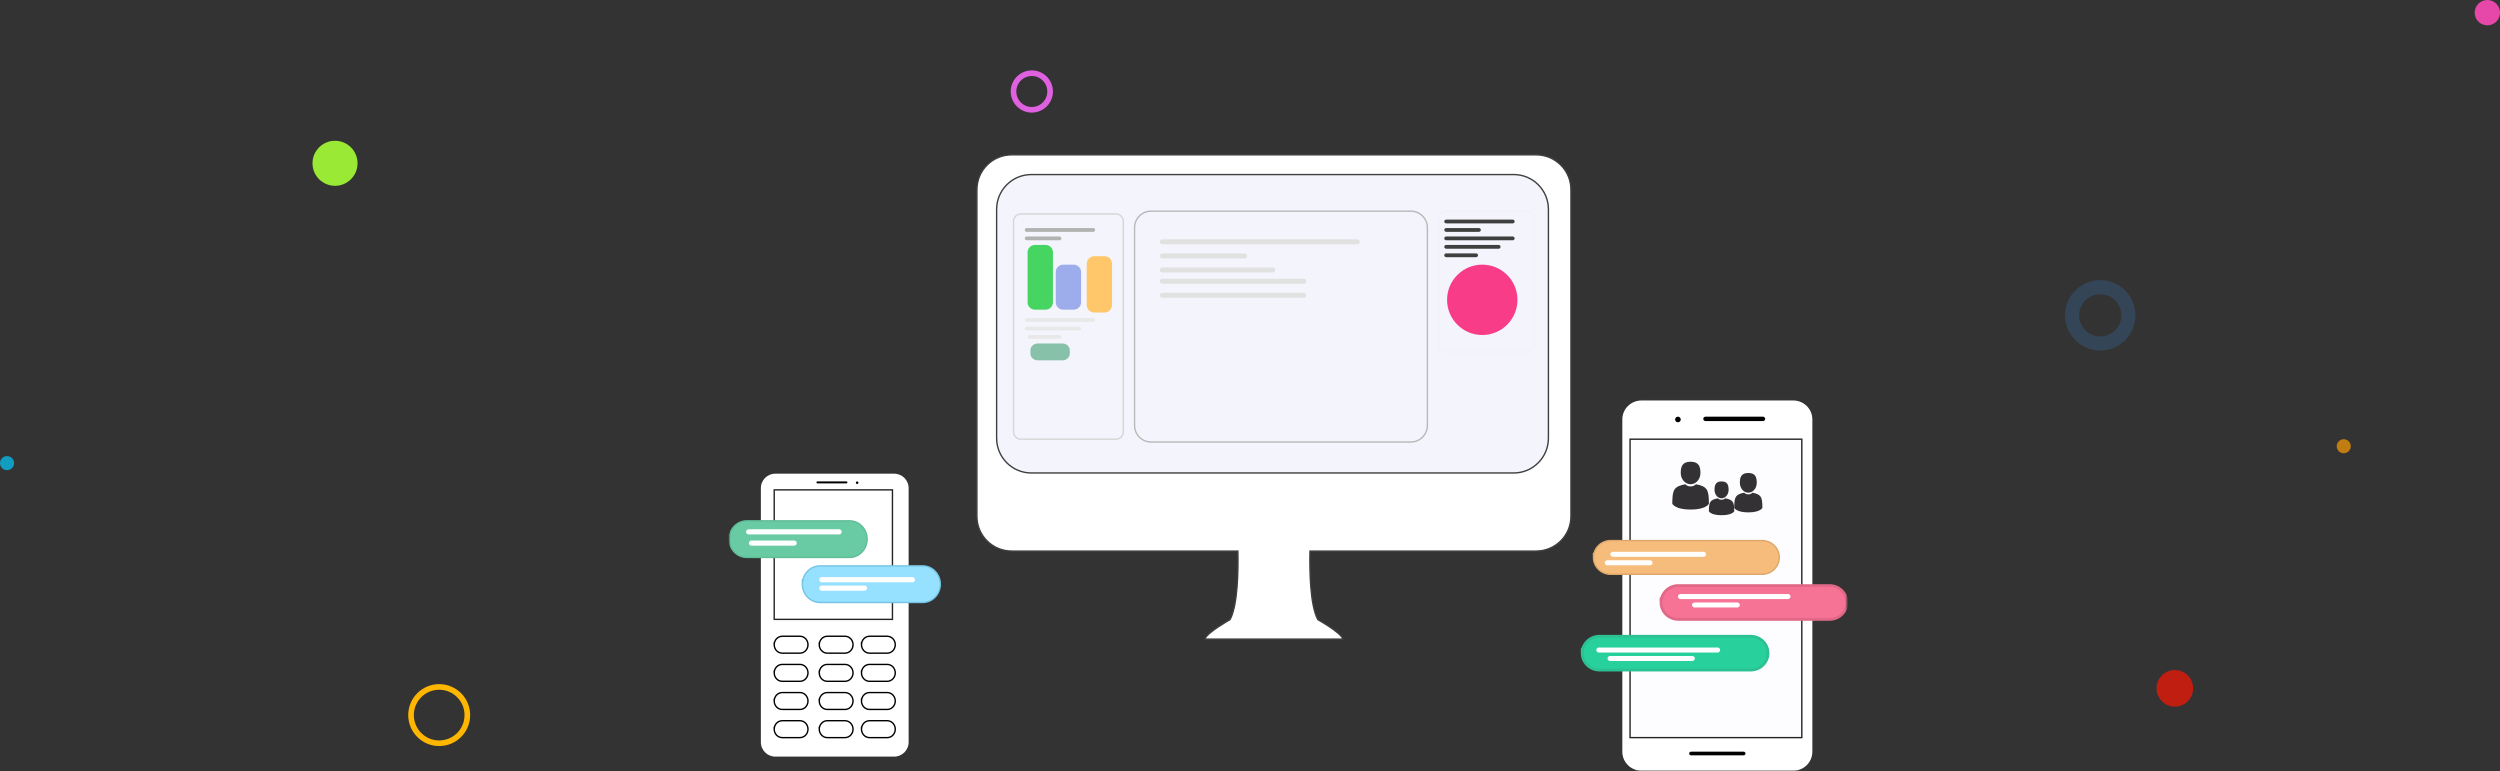 <?xml version="1.0" encoding="UTF-8"?>
<svg width="888px" height="274px" viewBox="0 0 888 274" version="1.1" xmlns="http://www.w3.org/2000/svg" xmlns:xlink="http://www.w3.org/1999/xlink">
    <rect x="0" y="0" width="888" height="274" fill="#333333" stroke="none"/>
    <!-- Generator: Sketch 46.2 (44496) - http://www.bohemiancoding.com/sketch -->
    <title>how it works group</title>
    <desc>Created with Sketch.</desc>
    <defs>
        <polygon id="path-1" points="0 221 397 221 397 0 0 0"></polygon>
    </defs>
    <g id="Styled-Pages" stroke="none" stroke-width="1" fill="none" fill-rule="evenodd">
        <g id="Home-page" transform="translate(-184, -904)">
            <g id="how-it-works-group" transform="translate(184, 904)">
                <g id="Section-2-Dots-BG">
                    <circle id="Oval-4" fill="#E548A8" cx="883.5" cy="4.5" r="4.5"></circle>
                    <circle id="Oval-4-Copy-6" fill="#9AE934" cx="119" cy="58" r="8"></circle>
                    <circle id="Oval-4-Copy-5" fill="#FF1502" opacity="0.691" cx="772.5" cy="244.5" r="6.5"></circle>
                    <circle id="Oval-4-Copy-7" fill="#FF9E02" opacity="0.691" cx="832.5" cy="158.5" r="2.5"></circle>
                    <circle id="Oval-4-Copy-8" fill="#02CCFF" opacity="0.691" cx="2.5" cy="164.5" r="2.5"></circle>
                    <circle id="Oval-4-Copy" stroke="#FFB600" stroke-width="2" cx="156" cy="254" r="10"></circle>
                    <circle id="Oval-4-Copy-2" stroke="#368DDD" stroke-width="5" opacity="0.208" cx="746" cy="112" r="10"></circle>
                    <circle id="Oval-4-Copy-4" stroke="#E061E0" stroke-width="2" cx="366.5" cy="32.5" r="6.5"></circle>
                </g>
                <g id="how-it-works" transform="translate(259, 53)">
                    <g id="Flow-icon">
                        <path d="M100.408,47 L290.592,47 C329.485,47 361,78.572 361,117.51 C361,156.448 329.485,188 290.592,188 L100.408,188 C61.515,188 30,156.448 30,117.51 C30,78.572 61.515,47 100.408,47 Z" id="Stroke-1" stroke="#333133" stroke-width="0.5" stroke-linecap="round" stroke-linejoin="round" stroke-dasharray="1.99,1.99"></path>
                        <path d="M11,210.603 C11,213.584 13.406,216 16.372,216 L58.626,216 C61.594,216 64,213.584 64,210.603 L64,120.397 C64,117.416 61.594,115 58.626,115 L16.372,115 C13.406,115 11,117.416 11,120.397 L11,210.603 Z" id="Fill-3" fill="#FFFFFF"></path>
                        <path d="M11,210.603 C11,213.584 13.406,216 16.372,216 L58.626,216 C61.594,216 64,213.584 64,210.603 L64,120.397 C64,117.416 61.594,115 58.626,115 L16.372,115 C13.406,115 11,117.416 11,120.397 L11,210.603 Z" id="Stroke-5" stroke="#333133" stroke-width="0.5"></path>
                        <mask id="mask-2" fill="white">
                            <use xlink:href="#path-1"></use>
                        </mask>
                        <g id="Clip-8"></g>
                        <polygon id="Fill-7" fill="#FFFFFF" mask="url(#mask-2)" points="16 167 58 167 58 121 16 121"></polygon>
                        <polygon id="Stroke-9" stroke="#262526" stroke-width="0.5" mask="url(#mask-2)" points="16 167 58 167 58 121 16 121"></polygon>
                        <path d="M16,176 C16,177.657 17.271,179 18.841,179 L25.157,179 C26.727,179 28,177.657 28,176 C28,174.343 26.727,173 25.157,173 L18.841,173 C17.271,173 16,174.343 16,176 C16,176 16,174.343 16,176 Z" id="Stroke-10" stroke="#000000" stroke-width="0.5" mask="url(#mask-2)"></path>
                        <path d="M16,186 C16,187.657 17.271,189 18.841,189 L25.157,189 C26.727,189 28,187.657 28,186 C28,184.343 26.727,183 25.157,183 L18.841,183 C17.271,183 16,184.343 16,186 C16,186 16,184.343 16,186 Z" id="Stroke-11" stroke="#000000" stroke-width="0.5" mask="url(#mask-2)"></path>
                        <path d="M16,196 C16,197.657 17.271,199 18.841,199 L25.157,199 C26.727,199 28,197.657 28,196 C28,194.343 26.727,193 25.157,193 L18.841,193 C17.271,193 16,194.343 16,196 C16,196 16,194.343 16,196 Z" id="Stroke-12" stroke="#000000" stroke-width="0.5" mask="url(#mask-2)"></path>
                        <path d="M16,206 C16,207.657 17.271,209 18.841,209 L25.157,209 C26.727,209 28,207.657 28,206 C28,204.343 26.727,203 25.157,203 L18.841,203 C17.271,203 16,204.343 16,206 C16,206 16,204.343 16,206 Z" id="Stroke-13" stroke="#000000" stroke-width="0.5" mask="url(#mask-2)"></path>
                        <path d="M32,176 C32,177.657 33.271,179 34.841,179 L41.157,179 C42.727,179 44,177.657 44,176 C44,174.343 42.727,173 41.157,173 L34.841,173 C33.271,173 32,174.343 32,176 C32,176 32,174.343 32,176 Z" id="Stroke-14" stroke="#000000" stroke-width="0.5" mask="url(#mask-2)"></path>
                        <path d="M32,186 C32,187.657 33.271,189 34.841,189 L41.157,189 C42.727,189 44,187.657 44,186 C44,184.343 42.727,183 41.157,183 L34.841,183 C33.271,183 32,184.343 32,186 C32,186 32,184.343 32,186 Z" id="Stroke-15" stroke="#000000" stroke-width="0.5" mask="url(#mask-2)"></path>
                        <path d="M32,196 C32,197.657 33.271,199 34.841,199 L41.157,199 C42.727,199 44,197.657 44,196 C44,194.343 42.727,193 41.157,193 L34.841,193 C33.271,193 32,194.343 32,196 C32,196 32,194.343 32,196 Z" id="Stroke-16" stroke="#000000" stroke-width="0.5" mask="url(#mask-2)"></path>
                        <path d="M32,206 C32,207.657 33.271,209 34.841,209 L41.157,209 C42.727,209 44,207.657 44,206 C44,204.343 42.727,203 41.157,203 L34.841,203 C33.271,203 32,204.343 32,206 C32,206 32,204.343 32,206 Z" id="Stroke-17" stroke="#000000" stroke-width="0.5" mask="url(#mask-2)"></path>
                        <path d="M47,176 C47,177.657 48.271,179 49.841,179 L56.157,179 C57.727,179 59,177.657 59,176 C59,174.343 57.727,173 56.157,173 L49.841,173 C48.271,173 47,174.343 47,176 C47,176 47,174.343 47,176 Z" id="Stroke-18" stroke="#000000" stroke-width="0.5" mask="url(#mask-2)"></path>
                        <path d="M47,186 C47,187.657 48.271,189 49.841,189 L56.157,189 C57.727,189 59,187.657 59,186 C59,184.343 57.727,183 56.157,183 L49.841,183 C48.271,183 47,184.343 47,186 C47,186 47,184.343 47,186 Z" id="Stroke-19" stroke="#000000" stroke-width="0.5" mask="url(#mask-2)"></path>
                        <path d="M47,196 C47,197.657 48.271,199 49.841,199 L56.157,199 C57.727,199 59,197.657 59,196 C59,194.343 57.727,193 56.157,193 L49.841,193 C48.271,193 47,194.343 47,196 C47,196 47,194.343 47,196 Z" id="Stroke-20" stroke="#000000" stroke-width="0.5" mask="url(#mask-2)"></path>
                        <path d="M47,206 C47,207.657 48.271,209 49.841,209 L56.157,209 C57.727,209 59,207.657 59,206 C59,204.343 57.727,203 56.157,203 L49.841,203 C48.271,203 47,204.343 47,206 C47,206 47,204.343 47,206 Z" id="Stroke-21" stroke="#000000" stroke-width="0.5" mask="url(#mask-2)"></path>
                        <path d="M31,118.356 C31,118.552 31.164,118.712 31.366,118.712 L41.634,118.712 C41.838,118.712 42,118.552 42,118.356 C42,118.16 41.838,118 41.634,118 L31.366,118 C31.164,118 31,118.16 31,118.356 C31,118.356 31,118.16 31,118.356" id="Fill-22" fill="#000000" mask="url(#mask-2)"></path>
                        <path d="M45.918,118.46 C45.918,118.714 45.712,118.92 45.458,118.92 C45.206,118.92 45,118.714 45,118.46 C45,118.206 45.206,118 45.458,118 C45.712,118 45.918,118.206 45.918,118.46" id="Fill-23" fill="#000000" mask="url(#mask-2)"></path>
                        <path d="M317,214.032 C317,217.88 320.149,221 324.034,221 L377.966,221 C381.851,221 385,217.88 385,214.032 L385,95.968 C385,92.12 381.851,89 377.966,89 L324.034,89 C320.149,89 317,92.12 317,95.968 L317,214.032 Z" id="Fill-24" fill="#FFFFFF" mask="url(#mask-2)"></path>
                        <path d="M317,214.032 C317,217.88 320.149,221 324.034,221 L377.966,221 C381.851,221 385,217.88 385,214.032 L385,95.968 C385,92.12 381.851,89 377.966,89 L324.034,89 C320.149,89 317,92.12 317,95.968 L317,214.032 Z" id="Stroke-25" stroke="#333133" stroke-width="0.5" mask="url(#mask-2)"></path>
                        <polygon id="Fill-26" fill="#FDFDFF" mask="url(#mask-2)" points="320 209 381 209 381 103 320 103"></polygon>
                        <polygon id="Stroke-27" stroke="#262526" stroke-width="0.5" mask="url(#mask-2)" points="320 209 381 209 381 103 320 103"></polygon>
                        <path d="M341,214.65 C341,215.01 341.295,215.3 341.656,215.3 L360.344,215.3 C360.705,215.3 361,215.01 361,214.65 C361,214.29 360.705,214 360.344,214 L341.656,214 C341.295,214 341,214.29 341,214.65 C341,214.65 341,214.29 341,214.65" id="Fill-28" fill="#000000" mask="url(#mask-2)"></path>
                        <path d="M338,96 C338,96.551 337.553,97 337,97 C336.449,97 336,96.551 336,96 C336,95.449 336.449,95 337,95 C337.553,95 338,95.449 338,96" id="Fill-29" fill="#000000" mask="url(#mask-2)"></path>
                        <path d="M346,95.78 C346,96.21 346.368,96.56 346.825,96.56 L367.177,96.56 C367.632,96.56 368,96.21 368,95.78 C368,95.35 367.632,95 367.177,95 L346.825,95 C346.368,95 346,95.35 346,95.78 C346,95.78 346,95.35 346,95.78" id="Fill-30" fill="#000000" mask="url(#mask-2)"></path>
                        <path d="M331,161 C331,164.313 333.751,167 337.144,167 L390.856,167 C394.251,167 397,164.313 397,161 C397,157.687 394.251,155 390.856,155 L337.144,155 C333.751,155 331,157.687 331,161 C331,161 331,157.687 331,161" id="Fill-31" stroke="#E26888" fill="#F77395" mask="url(#mask-2)"></path>
                        <path d="M303,179 C303,182.313 305.751,185 309.144,185 L362.856,185 C366.249,185 369,182.313 369,179 C369,175.687 366.249,173 362.856,173 L309.144,173 C305.751,173 303,175.687 303,179 C303,179 303,175.687 303,179" id="Fill-32" stroke="#2CC192" fill="#28D09B" mask="url(#mask-2)"></path>
                        <path d="M346.001,127.071 C346.001,126.933 345.999,127.033 346.001,127.071" id="Fill-34" fill="#333133" mask="url(#mask-2)"></path>
                        <path d="M359,128.125 C359.002,128.087 359,127.863 359,128.125" id="Fill-35" fill="#333133" mask="url(#mask-2)"></path>
                        <g id="Group" mask="url(#mask-2)" fill="#333133">
                            <g transform="translate(335, 111)">
                                <path d="M6.5,8 C8.433,8 10,6.209 10,4.001 C10,1.791 9.485,0 6.5,0 C3.515,0 3,1.791 3,4.001 C3,6.209 4.567,8 6.5,8" id="Fill-33"></path>
                                <path d="M12.992,14.304 C12.929,10.001 12.404,8.775 8.384,8 C8.384,8 7.819,8.771 6.5,8.771 C5.181,8.771 4.616,8 4.616,8 C0.641,8.767 0.084,9.975 0.01,14.165 C0.004,14.508 0.002,14.525 0,14.486 C0,14.56 0.002,14.698 0.002,14.938 C0.002,14.938 0.957,17 6.5,17 C12.043,17 12.998,14.938 12.998,14.938 C12.998,14.783 12.998,14.676 13,14.604 C12.998,14.628 12.996,14.58 12.992,14.304" id="Fill-36"></path>
                            </g>
                        </g>
                        <g id="Group-Copy" mask="url(#mask-2)" fill="#333133">
                            <g transform="translate(348, 118)">
                                <path d="M4.5,6 C5.88,6 7,4.656 7,3.001 C7,1.344 6.632,0 4.5,0 C2.368,0 2,1.344 2,3.001 C2,4.656 3.12,6 4.5,6" id="Fill-33"></path>
                                <path d="M8.994,10.203 C8.951,7.334 8.587,6.517 5.804,6 C5.804,6 5.413,6.514 4.5,6.514 C3.587,6.514 3.196,6 3.196,6 C0.444,6.511 0.058,7.317 0.007,10.11 C0.003,10.338 0.001,10.35 0,10.324 C0,10.373 0.001,10.465 0.001,10.625 C0.001,10.625 0.663,12 4.5,12 C8.337,12 8.999,10.625 8.999,10.625 C8.999,10.522 8.999,10.45 9,10.402 C8.999,10.418 8.997,10.386 8.994,10.203" id="Fill-36"></path>
                            </g>
                        </g>
                        <g id="Group-Copy-2" mask="url(#mask-2)" fill="#333133">
                            <g transform="translate(357, 115)">
                                <path d="M5,7 C6.657,7 8,5.432 8,3.501 C8,1.568 7.559,0 5,0 C2.441,0 2,1.568 2,3.501 C2,5.432 3.343,7 5,7" id="Fill-33"></path>
                                <path d="M9.994,11.903 C9.945,8.556 9.541,7.603 6.449,7 C6.449,7 6.014,7.6 5,7.6 C3.986,7.6 3.551,7 3.551,7 C0.493,7.596 0.064,8.536 0.008,11.795 C0.003,12.061 0.002,12.075 0,12.044 C0,12.102 0.002,12.209 0.002,12.396 C0.002,12.396 0.736,14 5,14 C9.264,14 9.998,12.396 9.998,12.396 C9.998,12.275 9.998,12.192 10,12.136 C9.998,12.155 9.997,12.117 9.994,11.903" id="Fill-36"></path>
                            </g>
                        </g>
                        <path d="M0,138.5 C0,142.09 2.793,145 6.24,145 L42.76,145 C46.207,145 49,142.09 49,138.5 C49,134.91 46.207,132 42.76,132 L6.24,132 C2.793,132 0,134.91 0,138.5 C0,138.5 0,134.91 0,138.5" id="Fill-37" stroke="#5FBC97" stroke-width="0.5" fill="#69CBA4" mask="url(#mask-2)"></path>
                        <path d="M6,135.914 C6,136.42 6.418,136.828 6.932,136.828 L39.068,136.828 C39.582,136.828 40,136.42 40,135.914 C40,135.408 39.582,135 39.068,135 L6.932,135 C6.418,135 6,135.408 6,135.914 C6,135.914 6,135.408 6,135.914" id="Fill-38" fill="#FFFFFF" mask="url(#mask-2)"></path>
                        <path d="M7,139.914 C7,140.42 7.413,140.828 7.921,140.828 L23.077,140.828 C23.587,140.828 24,140.42 24,139.914 C24,139.408 23.587,139 23.077,139 L7.921,139 C7.413,139 7,139.408 7,139.914 C7,139.914 7,139.408 7,139.914" id="Fill-39" fill="#FFFFFF" mask="url(#mask-2)"></path>
                        <path d="M337,158.89 C337,159.382 337.411,159.78 337.918,159.78 L376.082,159.78 C376.589,159.78 377,159.382 377,158.89 C377,158.398 376.589,158 376.082,158 L337.918,158 C337.411,158 337,158.398 337,158.89 C337,158.89 337,158.398 337,158.89" id="Fill-40" fill="#FFFFFF" mask="url(#mask-2)"></path>
                        <path d="M342,161.89 C342,162.382 342.412,162.78 342.921,162.78 L358.077,162.78 C358.586,162.78 359,162.382 359,161.89 C359,161.398 358.586,161 358.077,161 L342.921,161 C342.412,161 342,161.398 342,161.89 C342,161.89 342,161.398 342,161.89" id="Fill-41" fill="#FFFFFF" mask="url(#mask-2)"></path>
                        <path d="M308,177.89 C308,178.382 308.407,178.78 308.911,178.78 L351.089,178.78 C351.593,178.78 352,178.382 352,177.89 C352,177.398 351.593,177 351.089,177 L308.911,177 C308.407,177 308,177.398 308,177.89 C308,177.89 308,177.398 308,177.89" id="Fill-42" fill="#FFFFFF" mask="url(#mask-2)"></path>
                        <path d="M312,180.89 C312,181.382 312.406,181.78 312.909,181.78 L342.091,181.78 C342.594,181.78 343,181.382 343,180.89 C343,180.398 342.594,180 342.091,180 L312.909,180 C312.406,180 312,180.398 312,180.89 C312,180.89 312,180.398 312,180.89" id="Fill-43" fill="#FFFFFF" mask="url(#mask-2)"></path>
                        <path d="M307,145 C307,148.313 309.751,151 313.144,151 L366.856,151 C370.249,151 373,148.313 373,145 C373,141.687 370.249,139 366.856,139 L313.144,139 C309.751,139 307,141.687 307,145 C307,145 307,141.687 307,145" id="Fill-44" fill="#FFFFFF" mask="url(#mask-2)"></path>
                        <path d="M307,145 C307,148.313 309.751,151 313.144,151 L366.856,151 C370.249,151 373,148.313 373,145 C373,141.687 370.249,139 366.856,139 L313.144,139 C309.751,139 307,141.687 307,145 C307,145 307,141.687 307,145 Z" id="Stroke-45" stroke="#DDA769" stroke-width="0.5" fill="#F5BC7B" mask="url(#mask-2)"></path>
                        <path d="M313,143.89 C313,144.382 313.417,144.78 313.932,144.78 L346.068,144.78 C346.583,144.78 347,144.382 347,143.89 C347,143.398 346.583,143 346.068,143 L313.932,143 C313.417,143 313,143.398 313,143.89 C313,143.89 313,143.398 313,143.89" id="Fill-46" fill="#FFFFFF" mask="url(#mask-2)"></path>
                        <path d="M311,146.89 C311,147.382 311.412,147.78 311.921,147.78 L327.077,147.78 C327.586,147.78 328,147.382 328,146.89 C328,146.398 327.586,146 327.077,146 L311.921,146 C311.412,146 311,146.398 311,146.89 C311,146.89 311,146.398 311,146.89" id="Fill-47" fill="#FFFFFF" mask="url(#mask-2)"></path>
                        <path d="M26,154.5 C26,158.09 28.811,161 32.279,161 L68.721,161 C72.189,161 75,158.09 75,154.5 C75,150.91 72.189,148 68.721,148 L32.279,148 C28.811,148 26,150.91 26,154.5 C26,154.5 26,150.91 26,154.5" id="Fill-48" fill="#FFFFFF" mask="url(#mask-2)"></path>
                        <path d="M26,154.5 C26,158.09 28.811,161 32.279,161 L68.721,161 C72.189,161 75,158.09 75,154.5 C75,150.91 72.189,148 68.721,148 L32.279,148 C28.811,148 26,150.91 26,154.5 C26,154.5 26,150.91 26,154.5 Z" id="Stroke-49" stroke="#74C3E2" stroke-width="0.5" fill="#96E1FF" mask="url(#mask-2)"></path>
                        <path d="M32,152.914 C32,153.42 32.418,153.828 32.932,153.828 L65.068,153.828 C65.582,153.828 66,153.42 66,152.914 C66,152.408 65.582,152 65.068,152 L32.932,152 C32.418,152 32,152.408 32,152.914 C32,152.914 32,152.408 32,152.914" id="Fill-50" fill="#FFFFFF" mask="url(#mask-2)"></path>
                        <path d="M32,155.914 C32,156.42 32.413,156.828 32.921,156.828 L48.077,156.828 C48.587,156.828 49,156.42 49,155.914 C49,155.408 48.587,155 48.077,155 L32.921,155 C32.413,155 32,155.408 32,155.914 C32,155.914 32,155.408 32,155.914" id="Fill-51" fill="#FFFFFF" mask="url(#mask-2)"></path>
                        <path d="M286.656,2 L100.344,2 C93.521,2 88,7.524 88,14.351 L88,130.41 C88,137.217 93.521,142.74 100.344,142.74 L180.691,142.74 C180.836,149.505 180.691,161.939 177.9,167.09 C177.9,167.09 169.629,171.724 168.968,174 L218.012,174 C217.371,171.724 209.1,167.09 209.1,167.09 C206.309,161.939 206.164,149.505 206.309,142.74 L286.656,142.74 C293.479,142.74 299,137.217 299,130.41 L299,14.351 C299,7.524 293.479,2 286.656,2" id="Fill-52" fill="#FFFFFF" mask="url(#mask-2)"></path>
                        <path d="M286.656,2 L100.344,2 C93.521,2 88,7.524 88,14.351 L88,130.41 C88,137.217 93.521,142.74 100.344,142.74 L180.691,142.74 C180.836,149.505 180.691,161.939 177.9,167.09 C177.9,167.09 169.629,171.724 168.968,174 L218.012,174 C217.371,171.724 209.1,167.09 209.1,167.09 C206.309,161.939 206.164,149.505 206.309,142.74 L286.656,142.74 C293.479,142.74 299,137.217 299,130.41 L299,14.351 C299,7.524 293.479,2 286.656,2 Z" id="Stroke-53" stroke="#3F3F3F" stroke-width="0.5" mask="url(#mask-2)"></path>
                        <path d="M291,102.644 C291,109.465 285.484,115 278.688,115 L107.333,115 C100.516,115 95,109.465 95,102.644 L95,21.356 C95,14.535 100.516,9 107.333,9 L278.688,9 C285.484,9 291,14.535 291,21.356 L291,102.644 Z" id="Fill-54" fill="#F4F4FC" mask="url(#mask-2)"></path>
                        <path d="M291,102.644 C291,109.465 285.484,115 278.688,115 L107.333,115 C100.516,115 95,109.465 95,102.644 L95,21.356 C95,14.535 100.516,9 107.333,9 L278.688,9 C285.484,9 291,14.535 291,21.356 L291,102.644 Z" id="Stroke-55" stroke="#3F3F3F" stroke-width="0.5" mask="url(#mask-2)"></path>
                        <path d="M252,69.363 C252,70.82 253.193,72 254.665,72 L283.335,72 C284.807,72 286,70.82 286,69.363 L286,24.639 C286,23.18 284.807,22 283.335,22 L254.665,22 C253.193,22 252,23.18 252,24.639 L252,69.363 Z" id="Stroke-56" stroke="#262526" stroke-width="0.5" opacity="0.11" mask="url(#mask-2)"></path>
                        <path d="M254,25.674 C254,26.046 254.308,26.348 254.687,26.348 L278.313,26.348 C278.692,26.348 279,26.046 279,25.674 C279,25.302 278.692,25 278.313,25 L254.687,25 C254.308,25 254,25.302 254,25.674 C254,25.674 254,25.302 254,25.674" id="Fill-57" fill="#3F3F3F" mask="url(#mask-2)"></path>
                        <path d="M254,28.674 C254,29.046 254.316,29.348 254.706,29.348 L266.296,29.348 C266.686,29.348 267,29.046 267,28.674 C267,28.302 266.686,28 266.296,28 L254.706,28 C254.316,28 254,28.302 254,28.674 C254,28.674 254,28.302 254,28.674" id="Fill-58" fill="#3F3F3F" mask="url(#mask-2)"></path>
                        <path d="M254,31.674 C254,32.046 254.308,32.348 254.687,32.348 L278.313,32.348 C278.692,32.348 279,32.046 279,31.674 C279,31.302 278.692,31 278.313,31 L254.687,31 C254.308,31 254,31.302 254,31.674 C254,31.674 254,31.302 254,31.674" id="Fill-59" fill="#3F3F3F" mask="url(#mask-2)"></path>
                        <path d="M254,34.674 C254,35.046 254.308,35.348 254.687,35.348 L273.313,35.348 C273.692,35.348 274,35.046 274,34.674 C274,34.302 273.692,34 273.313,34 L254.687,34 C254.308,34 254,34.302 254,34.674 C254,34.674 254,34.302 254,34.674" id="Fill-60" fill="#3F3F3F" mask="url(#mask-2)"></path>
                        <path d="M254,37.674 C254,38.046 254.323,38.348 254.722,38.348 L265.278,38.348 C265.677,38.348 266,38.046 266,37.674 C266,37.302 265.677,37 265.278,37 L254.722,37 C254.323,37 254,37.302 254,37.674 C254,37.674 254,37.302 254,37.674" id="Fill-61" fill="#3F3F3F" mask="url(#mask-2)"></path>
                        <path d="M280,53.5 C280,60.404 274.404,66 267.5,66 C260.596,66 255,60.404 255,53.5 C255,46.596 260.596,41 267.5,41 C274.404,41 280,46.596 280,53.5" id="Fill-62" fill="#F93C88" mask="url(#mask-2)"></path>
                        <path d="M101,100.368 C101,101.822 102.183,103 103.644,103 L137.356,103 C138.817,103 140,101.822 140,100.368 L140,25.632 C140,24.178 138.817,23 137.356,23 L103.644,23 C102.183,23 101,24.178 101,25.632 L101,100.368 Z" id="Stroke-63" stroke="#D5D5D5" stroke-width="0.5" mask="url(#mask-2)"></path>
                        <path d="M105,28.674 C105,29.046 105.308,29.348 105.687,29.348 L129.313,29.348 C129.692,29.348 130,29.046 130,28.674 C130,28.302 129.692,28 129.313,28 L105.687,28 C105.308,28 105,28.302 105,28.674 C105,28.674 105,28.302 105,28.674" id="Fill-64" fill="#B2B2B2" mask="url(#mask-2)"></path>
                        <path d="M105,31.674 C105,32.046 105.316,32.348 105.706,32.348 L117.296,32.348 C117.686,32.348 118,32.046 118,31.674 C118,31.302 117.686,31 117.296,31 L105.706,31 C105.316,31 105,31.302 105,31.674 C105,31.674 105,31.302 105,31.674" id="Fill-65" fill="#B2B2B2" mask="url(#mask-2)"></path>
                        <path d="M105,60.674 C105,61.046 105.308,61.348 105.687,61.348 L129.313,61.348 C129.692,61.348 130,61.046 130,60.674 C130,60.302 129.692,60 129.313,60 L105.687,60 C105.308,60 105,60.302 105,60.674 C105,60.674 105,60.302 105,60.674" id="Fill-66" fill="#E8E8E8" mask="url(#mask-2)"></path>
                        <path d="M105,63.674 C105,64.046 105.308,64.348 105.687,64.348 L124.313,64.348 C124.692,64.348 125,64.046 125,63.674 C125,63.302 124.692,63 124.313,63 L105.687,63 C105.308,63 105,63.302 105,63.674 C105,63.674 105,63.302 105,63.674" id="Fill-67" fill="#E8E8E8" mask="url(#mask-2)"></path>
                        <path d="M106,66.674 C106,67.046 106.323,67.348 106.722,67.348 L117.278,67.348 C117.677,67.348 118,67.046 118,66.674 C118,66.302 117.677,66 117.278,66 L106.722,66 C106.323,66 106,66.302 106,66.674 C106,66.674 106,66.302 106,66.674" id="Fill-68" fill="#E8E8E8" mask="url(#mask-2)"></path>
                        <path d="M107,72.588 C107,73.92 108.182,75 109.64,75 L118.36,75 C119.818,75 121,73.92 121,72.588 L121,71.412 C121,70.08 119.818,69 118.36,69 L109.64,69 C108.182,69 107,70.08 107,71.412 L107,72.588 Z" id="Fill-69" fill="#88C1AA" mask="url(#mask-2)"></path>
                        <path d="M106,54.412 C106,55.841 107.187,57 108.651,57 L112.346,57 C113.811,57 115,55.841 115,54.412 L115,36.59 C115,35.159 113.811,34 112.346,34 L108.651,34 C107.187,34 106,35.159 106,36.59 L106,54.412 Z" id="Fill-70" fill="#45D560" mask="url(#mask-2)"></path>
                        <path d="M116,54.39 C116,55.832 117.187,57 118.651,57 L122.346,57 C123.811,57 125,55.832 125,54.39 L125,43.61 C125,42.168 123.811,41 122.346,41 L118.651,41 C117.187,41 116,42.168 116,43.61 L116,54.39 Z" id="Fill-71" fill="#9DADEB" mask="url(#mask-2)"></path>
                        <path d="M127,55.294 C127,56.789 128.187,58 129.651,58 L133.346,58 C134.811,58 136,56.789 136,55.294 L136,40.708 C136,39.213 134.811,38 133.346,38 L129.651,38 C128.187,38 127,39.213 127,40.708 L127,55.294 Z" id="Fill-72" fill="#FFC76A" mask="url(#mask-2)"></path>
                        <path d="M144,98.128 C144,101.371 146.623,104 149.859,104 L242.143,104 C245.377,104 248,101.371 248,98.128 L248,27.872 C248,24.629 245.377,22 242.143,22 L149.859,22 C146.623,22 144,24.629 144,27.872 L144,98.128 Z" id="Stroke-73" stroke="#B9B8B8" stroke-width="0.5" mask="url(#mask-2)"></path>
                        <path d="M153,32.894 C153,33.388 153.412,33.788 153.921,33.788 L223.079,33.788 C223.588,33.788 224,33.388 224,32.894 C224,32.4 223.588,32 223.079,32 L153.921,32 C153.412,32 153,32.4 153,32.894 C153,32.894 153,32.4 153,32.894" id="Fill-74" fill="#E1E1E1" mask="url(#mask-2)"></path>
                        <path d="M153,37.894 C153,38.388 153.41,38.788 153.917,38.788 L183.083,38.788 C183.59,38.788 184,38.388 184,37.894 C184,37.4 183.59,37 183.083,37 L153.917,37 C153.41,37 153,37.4 153,37.894 C153,37.894 153,37.4 153,37.894" id="Fill-75" fill="#E1E1E1" mask="url(#mask-2)"></path>
                        <path d="M153,42.894 C153,43.388 153.417,43.788 153.931,43.788 L193.069,43.788 C193.583,43.788 194,43.388 194,42.894 C194,42.4 193.583,42 193.069,42 L153.931,42 C153.417,42 153,42.4 153,42.894 C153,42.894 153,42.4 153,42.894" id="Fill-76" fill="#E1E1E1" mask="url(#mask-2)"></path>
                        <path d="M153,46.894 C153,47.388 153.415,47.788 153.928,47.788 L204.07,47.788 C204.583,47.788 205,47.388 205,46.894 C205,46.4 204.583,46 204.07,46 L153.928,46 C153.415,46 153,46.4 153,46.894 C153,46.894 153,46.4 153,46.894" id="Fill-77" fill="#E1E1E1" mask="url(#mask-2)"></path>
                        <path d="M153,51.894 C153,52.388 153.415,52.788 153.928,52.788 L204.07,52.788 C204.583,52.788 205,52.388 205,51.894 C205,51.4 204.583,51 204.07,51 L153.928,51 C153.415,51 153,51.4 153,51.894 C153,51.894 153,51.4 153,51.894" id="Fill-78" fill="#E1E1E1" mask="url(#mask-2)"></path>
                    </g>
                </g>
            </g>
        </g>
    </g>
</svg>